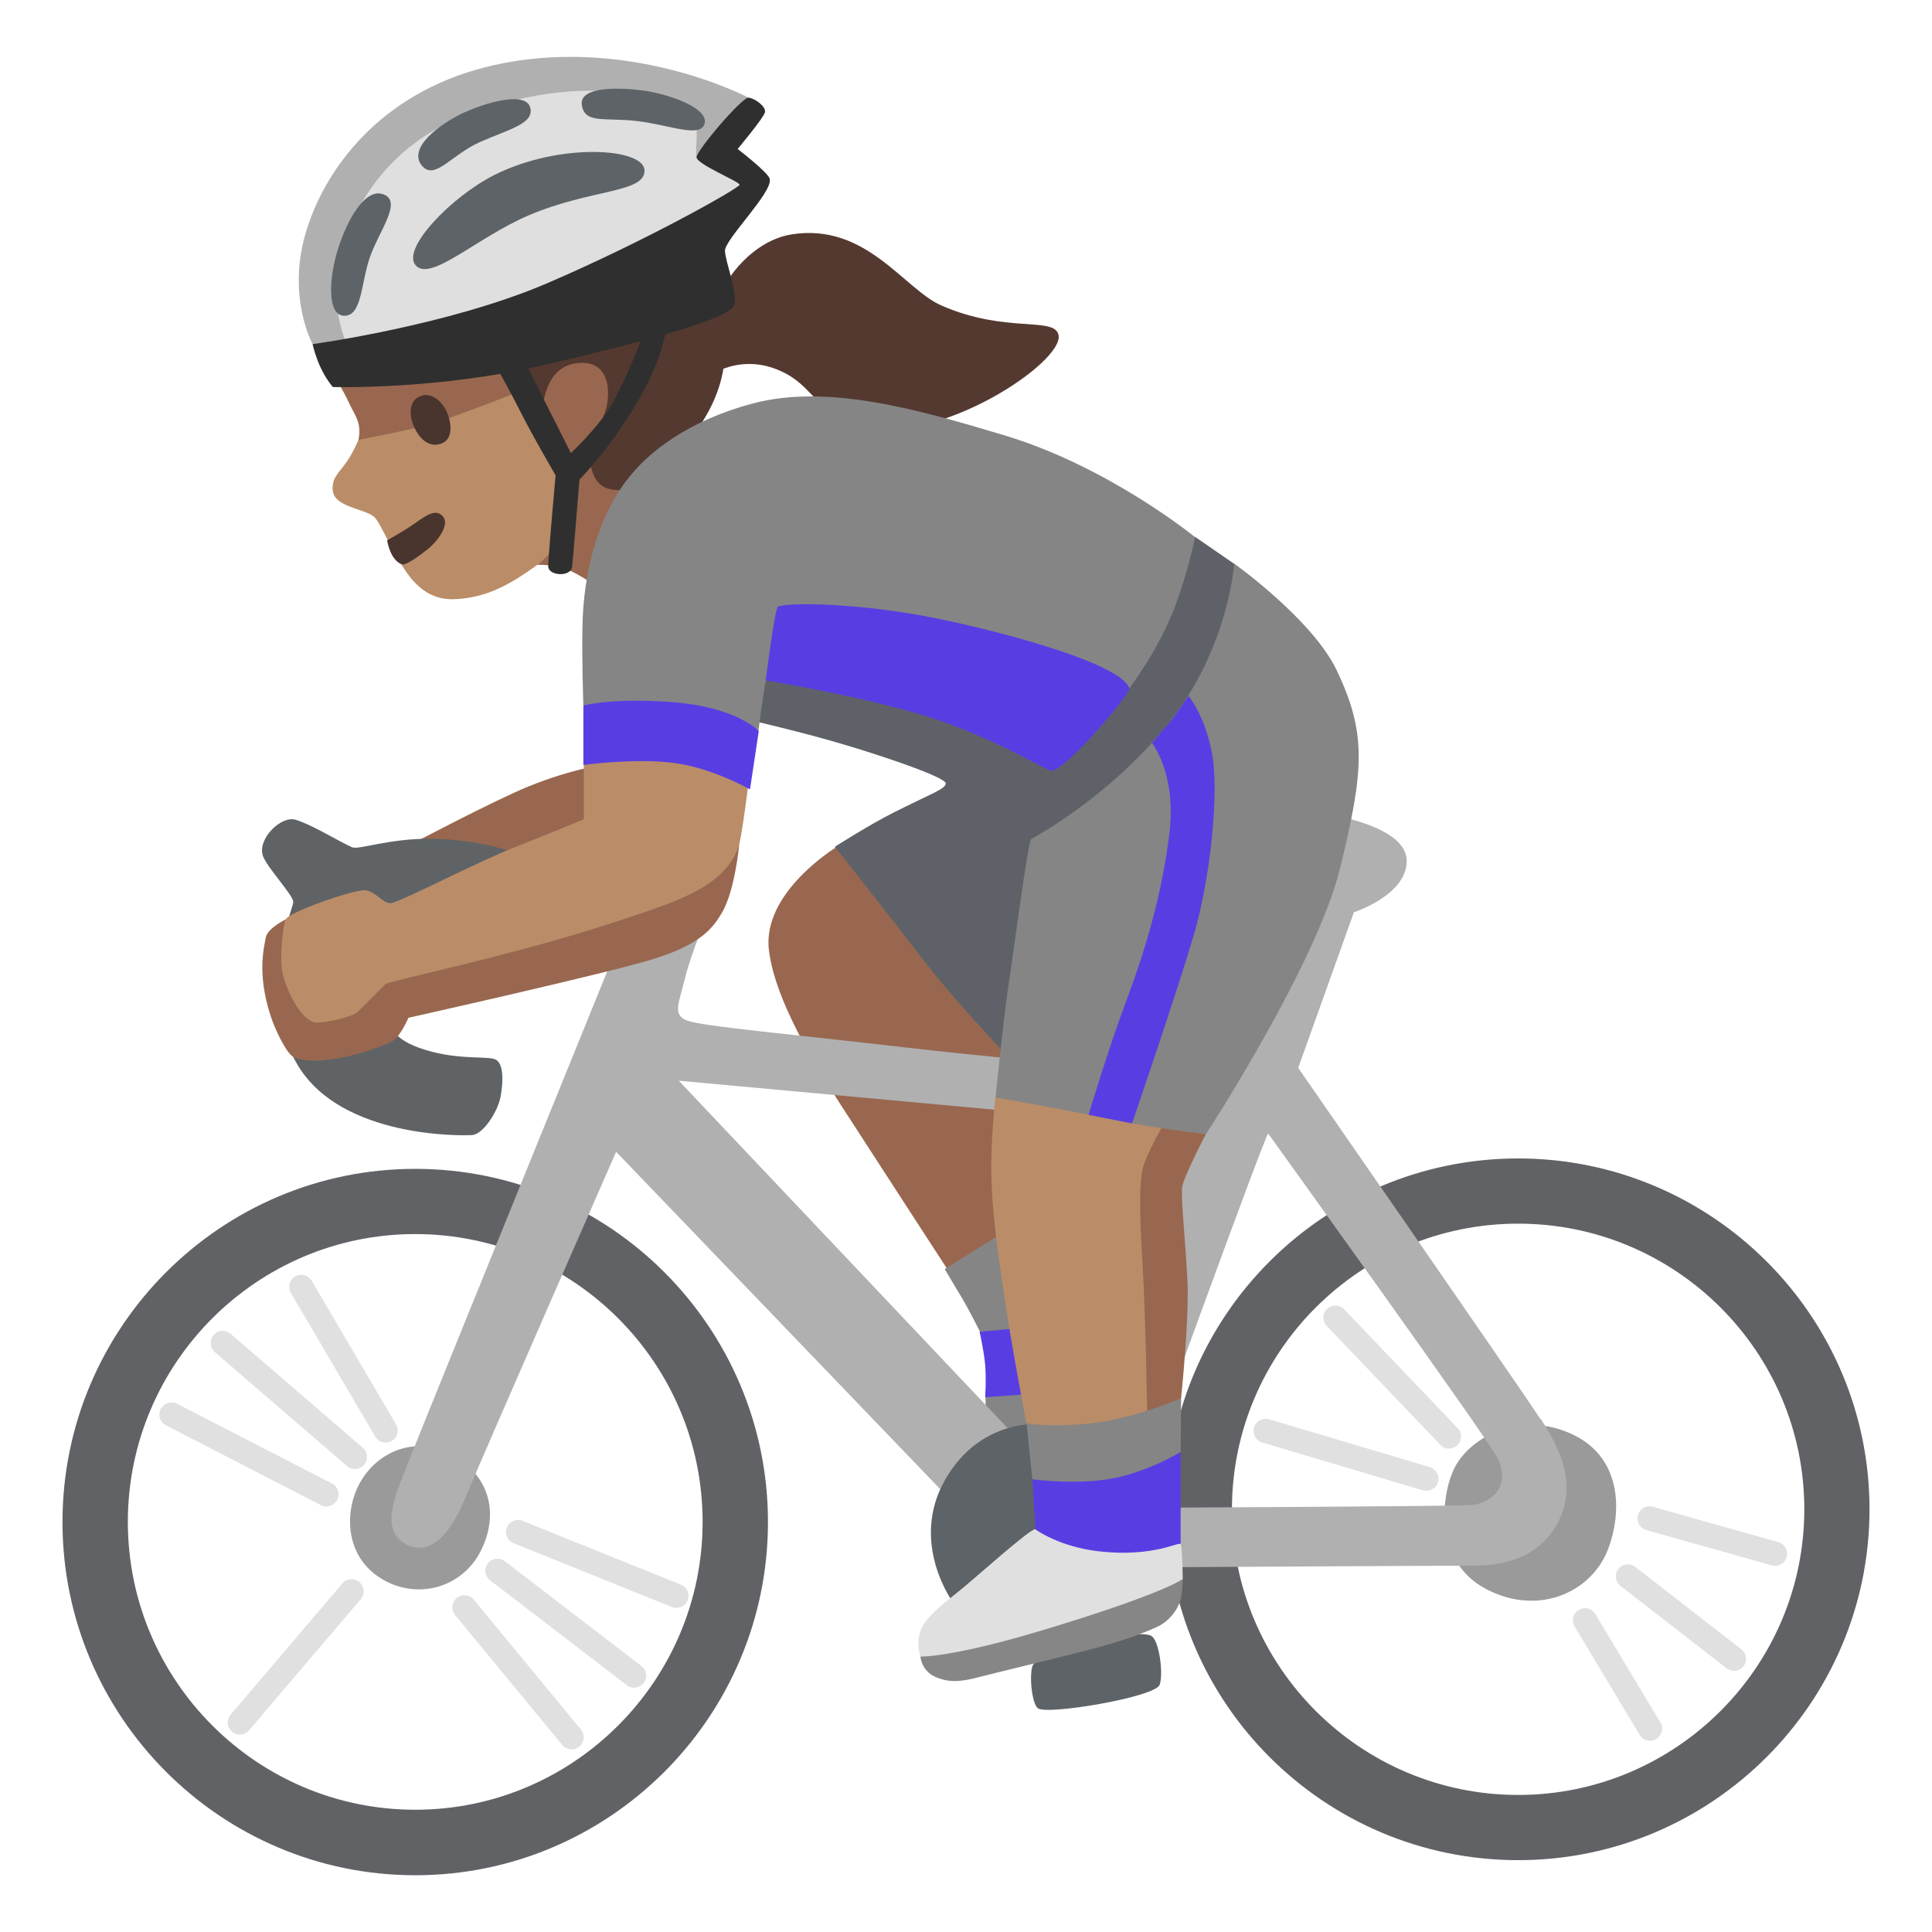 <svg enable-background="new 0 0 128 128" viewBox="0 0 128 128" xmlns="http://www.w3.org/2000/svg"><path d="m28.64 24.23-6.12 1.31s.38.66.68 1.31.78 1.17.55 2.3 11.4 8.27 11.4 8.27 1.39-.06 2.21.22 2.14 1.18 2.14 1.18l2.87-6.68 1.11-11.26-14.84 3.36z" fill="#99674f"/><path d="m23.95 24.34-3.24-1.54s-1.69-3.08-.48-7.29 4.88-9.29 11.97-11.07c9.22-2.3 17.39 2.03 17.39 2.03l-3.87 10.75z" fill="#b0b0b0"/><path d="m23.12 23.14s-1.43-2.73-.6-6.14 3.33-7.39 8.08-9.25c9.63-3.76 15.19-.32 15.45.19s-.05 2.39.13 2.54c.65.51 3.12 1.71 3.12 1.71l-.04 1.43-15.16 7.79-10.98 1.74z" fill="#dfdfdf"/><path d="m52.44 15.53c4.95-.79 7.44 3.62 9.93 4.71 4.26 1.87 7.49.71 7.76 1.95.39 1.81-8 7.36-12.97 6.06-2.96-.77-3.19-2.46-5.04-3.47-2.98-1.63-5.32.25-5.32.25s.2-3.37.6-4.73c.6-2.05 2.65-4.39 5.04-4.77z" fill="#543930"/><path d="m38.32 21.72-4.49 2.35 2.1 3.04s.09-1.22.69-2.1c.48-.71 1.35-1.08 2.32-.94s1.31 1.06 1.34 1.77c.08 1.87-.97 2.72-.97 2.72l-.15 2.35s.16 1.24 1.19 1.48c1.23.29 2.03-.25 2.03-.25s4.85-3.03 5.57-7.84c.28-1.9.07-3.34-1.23-4.13s-8.39 1.56-8.4 1.55z" fill="#543930"/><path d="m20.71 22.8s8.98-1.22 15.53-4.03 12.76-6.32 12.76-6.53-2.85-1.36-2.85-1.82 3.02-3.99 3.44-3.95 1.18.59 1.09.97-1.81 2.43-1.81 2.43 2.05 1.57 2.13 1.99c.19.91-3.01 4.02-2.97 4.77s.81 2.65.63 3.53c-.19.93-5.57 2.38-12.64 4.03-7.12 1.66-13.97 1.45-13.97 1.45s-.43-.48-.8-1.27c-.35-.74-.55-1.57-.54-1.57z" fill="#2f2f2f"/><path d="m61.5 58.26-6.05-2.16s-4.96 2.99-4.51 6.83 3.97 9.02 5.12 10.82c1.15 1.79 6.85 10.56 6.85 10.56l5.18-2.11.77-14.08s-7.36-9.86-7.36-9.86z" fill="#99674f"/><path d="m27.03 56.04s5.75-3.03 7.97-3.93c3.15-1.28 5.31-1.48 5.31-1.48l1.08 9.64s-14.36-4.23-14.36-4.23z" fill="#99674f"/><path d="m34.38 25.95s-3.24 1.29-5.55 2.06c-1.17.39-5.08 1.13-5.08 1.13s-.36.86-.79 1.47c-.48.68-.88.97-.92 1.61s.27.96.92 1.25 1.44.46 1.8.75.94 1.69 1.41 2.44 1.46 3.07 3.8 3.04 4.06-1.17 5.41-2.12 1.9-2.14 1.9-2.14v-4.42z" fill="#ba8d68"/><path d="m66.93 81.37-4.34 2.71s.9 1.52 1.21 2.03 1.14 2.14 1.14 2.14l1.17 2.25-.83 1.73.06 2.24 2.94 2.62 2.82-5.89-4.16-9.84z" fill="#858585"/><path d="m67.32 88.01-2.42.22s.29 1.27.37 2.21 0 2.13 0 2.13l3.91-.28-1.86-4.29z" fill="#583ee2"/><path d="m106.54 102.63c.96-2.53.91-6.2-2.56-7.69s-6.57.38-7.55 2.19-1.5 6.3 2.03 8.15 7.03.15 8.08-2.65z" fill="#9a9a9a"/><path d="m100.58 123.24c-12.84 0-23.28-10.43-23.28-23.25s10.44-23.24 23.28-23.24 23.28 10.43 23.28 23.24-10.44 23.25-23.28 23.25zm0-42.17c-10.46 0-18.96 8.49-18.96 18.92s8.51 18.93 18.96 18.93 18.96-8.49 18.96-18.93-8.51-18.92-18.96-18.92z" fill="#606265"/><path d="m27.51 124.24c-12.88 0-23.37-10.5-23.37-23.4s10.48-23.4 23.37-23.4 23.37 10.5 23.37 23.4-10.48 23.4-23.37 23.4zm0-42.48c-10.5 0-19.04 8.56-19.04 19.07s8.54 19.07 19.04 19.07 19.04-8.56 19.04-19.07-8.54-19.07-19.04-19.07z" fill="#606265"/><path d="m25.3 104.61c2.36 1.42 5.3.57 6.52-1.8 1.23-2.36.72-4.91-1.72-6.34s-5.03-.37-6.22 1.71c-1.08 1.87-1.09 4.93 1.42 6.43z" fill="#9a9a9a"/><path d="m102.07 94.03c-1.23-1.89-16.06-23.28-16.06-23.28l3.69-10.31s3.5-1.13 3.5-3.4-4.92-3.03-4.92-3.03l-7.09 17.4s-12.77-1.04-20.99-1.99c-8.23-.95-13.62-1.42-14.66-1.8s-.54-1.19-.16-2.8 1.77-4.96 1.77-4.96l-4.44-1.61s-15.22 37.45-15.79 38.96-1.89 4.16 0 5.11c1.6.8 2.93-.66 3.97-3.22 1.04-2.55 9.93-22.79 9.93-22.79l23.26 24.21 13.81 3.31s17.28-.1 19.65-.1 4.44-.66 5.6-2.73c1.46-2.59.17-5.1-1.06-6.99zm-35.35.55-21.75-22.98 33 3.03-6.81 21.09-4.44-1.13zm30.85 5.13c-1.04.09-19.5.17-19.5.17l-2.84-1.04s8.61-23.74 8.79-23.74c0 0 14.59 20.27 15.21 21.52.34.67.4 1.5.04 2.09s-1.18.95-1.7 1z" fill="#b0b0b0"/><path d="m34.37 56.58s-2.41-.97-5.8-1.01c-2.83-.03-4.8.76-5.25.56-.96-.43-2.68-1.51-3.74-1.82-.97-.28-2.52 1.26-2.17 2.37.25.77 2.02 2.62 2.02 3.08s-2.57 6.16.35 10.9c2.93 4.74 10.8 4.59 11.51 4.54s1.68-1.53 1.87-2.52c.2-1.06.2-2.17-.3-2.47s-2.68.1-5.15-.81c-1.8-.66-1.92-1.62-1.92-1.62z" fill="#5f6366"/><path d="m63.15 106.18s-2.94-3.97-.52-8.17 6.56-3.66 6.56-3.66l2.09 9.36-8.13 2.48z" fill="#5e6367"/><path d="m68.75 113.17c.54.49 7.8-.73 8.08-1.55.26-.74-.03-2.92-.54-3.23-.95-.59-7.43 1.07-7.86 1.93-.25.51-.1 2.47.32 2.85z" fill="#5e6367"/><path d="m47.51 40.52 2.77 7.33s3.48.81 6.14 1.63c2.66.81 6.3 2.06 6.24 2.44s-.98.66-3.47 1.92c-1.61.81-3.88 2.26-3.88 2.26s4.04 5.11 5.99 7.66 5.43 6.19 5.43 6.19l18.63-25.2-3.57-7.38-2.61-1.8-31.67 4.94z" fill="#5e6268"/><path d="m41.5 31.83c-2.44 3.32-2.86 7.37-2.91 9.6s.06 5.3.06 5.3l7.97 2.12 3.62-.36s.26-2.19.5-3.42 11.86-1.44 11.86-1.44l12.22 1.97s1.97-2.57 3.06-5.5c.83-2.24 1.3-4.51 1.3-4.51s-5.7-4.66-12.61-6.74c-5.78-1.74-11.74-3.43-16.69-2.12-4.28 1.13-7.01 3.26-8.37 5.11z" fill="#858585"/><g fill="#5e6367"><path d="m30.79 7.43c-1.77.83-3.76 2.39-2.85 3.53.84 1.05 1.95-.7 3.86-1.55s3.65-1.22 3.32-2.31-3.06-.25-4.32.34z"/><path d="m38.55 6.97c.2 1.25 1.51.8 3.65 1.05s4.28 1.18 4.49.13-2.52-1.93-3.99-2.14-4.37-.34-4.15.96z"/><path d="m32.76 11.59c-2.85 1.43-6.21 4.91-5.21 6s4.04-1.85 7.47-3.32c4.11-1.76 7.72-1.47 7.68-2.98s-5.67-1.85-9.94.3z"/><path d="m25.36 12.86c-1.16-.38-2.32 1.62-2.95 3.58s-.76 4.49.41 4.48 1.08-2.11 1.68-3.86 2.23-3.76.86-4.2z"/></g><g fill="#e0e0e0"><path d="m109.32 115.33c-.27 0-.54-.14-.69-.39l-4.31-7.18c-.23-.38-.1-.87.28-1.1s.87-.1 1.1.28l4.31 7.18c.23.38.1.87-.28 1.1-.13.08-.27.11-.41.11z"/><path d="m114.88 110.7c-.17 0-.35-.05-.49-.17l-7.03-5.46c-.35-.27-.41-.77-.14-1.12s.78-.41 1.12-.14l7.03 5.46c.35.27.41.77.14 1.12-.16.2-.39.31-.63.31z"/><path d="m117.6 103.74c-.07 0-.14 0-.22-.03l-8.31-2.34c-.43-.12-.67-.56-.55-.99s.56-.68.99-.55l8.31 2.34c.43.12.67.56.55.99-.1.35-.42.58-.77.58z"/><path d="m94.5 98.77c-.08 0-.15-.01-.23-.03l-10.65-3.17c-.42-.13-.66-.57-.54-1 .13-.42.57-.66 1-.54l10.65 3.17c.42.13.66.57.54 1-.1.35-.42.57-.77.57z"/><path d="m96.01 95.98c-.21 0-.41-.08-.57-.24l-7.53-7.88c-.31-.31-.31-.82 0-1.13s.82-.31 1.13 0l7.53 7.88c.31.31.31.82 0 1.13-.16.15-.36.23-.56.24z"/><path d="m21.63 99.81c-.12 0-.25-.03-.37-.09l-10.27-5.29c-.39-.2-.55-.68-.34-1.08.2-.39.69-.55 1.08-.35l10.27 5.29c.39.2.55.68.34 1.08-.14.28-.42.43-.71.44z"/><path d="m23.51 97.32c-.19 0-.37-.06-.52-.19l-8.76-7.55c-.33-.29-.37-.79-.08-1.13s.79-.37 1.13-.08l8.76 7.55c.33.29.37.79.08 1.13-.16.18-.38.28-.61.27z"/><path d="m25.55 95.58c-.27 0-.54-.14-.69-.4l-5.59-9.52c-.22-.38-.1-.87.28-1.09.38-.23.87-.1 1.1.28l5.59 9.52c.22.38.1.87-.28 1.09-.13.08-.27.11-.41.12z"/><path d="m15.89 114.92c-.18 0-.37-.06-.52-.19-.34-.29-.38-.79-.09-1.13l7.4-8.69c.29-.34.79-.38 1.13-.09s.38.79.09 1.13l-7.4 8.69c-.16.19-.38.28-.61.28z"/><path d="m37.87 115.9c-.23 0-.46-.1-.62-.29l-7.1-8.61c-.28-.34-.23-.85.11-1.13s.85-.23 1.13.11l7.1 8.61c.28.34.23.85-.11 1.13-.15.12-.33.18-.51.18z"/><path d="m42.02 111.82c-.17 0-.34-.05-.49-.17l-9.06-6.95c-.35-.27-.42-.77-.15-1.12s.77-.42 1.12-.15l9.06 6.95c.35.27.42.77.15 1.12-.16.2-.4.31-.64.31z"/><path d="m44.82 106.53c-.1 0-.2-.02-.3-.06l-10.5-4.23c-.41-.17-.61-.63-.44-1.04s.63-.61 1.04-.44l10.5 4.23c.41.17.61.63.44 1.04-.13.31-.43.5-.74.5z"/></g><path d="m72.82 89.41 3.93 6.81 1.5-3.59s.55-5.23.42-7.8c-.13-2.58-.44-5.46-.35-6.16s1.57-3.53 1.57-3.53l-3.58-3.54z" fill="#99674f"/><path d="m27.7 62-8.79-1.08s-1.2.59-1.3 1.19-.61 2.35.32 5.2c.3.93 1.08 2.55 1.55 2.74 1.97.81 6.4-.85 6.72-1.21.53-.6.86-1.41.86-1.41s12.99-2.9 16.19-3.88 4.01-2.09 4.61-3.13c.84-1.48 1.11-4.43 1.11-4.43l-1.92-2.88-19.33 8.89z" fill="#99674f"/><path d="m79.11 69.54-13.16 3.17s-.14.98-.25 3.38c-.17 3.62.54 7.7.87 10 .39 2.75 1.43 8.2 1.43 8.2l4.68 1.32 3.32-2.18s-.09-6.16-.31-9.78-.22-5.68.13-6.59c.54-1.42 1.53-3.01 1.53-3.01l1.75-4.5z" fill="#ba8d68"/><path d="m44.92 48.45-6.24 1.97v2.42 1.44s-2.45 1.01-4.7 1.9-7.3 3.49-8.03 3.65c-.53.11-1.05-.78-1.75-.85s-5.08 1.44-5.28 1.94-.42 2.77-.18 3.65c.34 1.22 1.05 2.7 1.97 3.13.46.21 2.56-.34 2.87-.57s1.75-1.75 1.98-1.94 7.68-1.75 13.62-3.61c4.08-1.28 6.16-2 7.57-2.91 1.2-.78 1.9-1.67 2.21-2.68.2-.63.66-4.35.66-4.35l-4.7-3.18z" fill="#ba8d68"/><path d="m70.86 100.68-2.46-2.67-.39-3.71s1.37.27 3.95.03c3.11-.29 6.29-1.69 6.29-1.69l-.03 3.56z" fill="#858585"/><path d="m68.32 55.59c-.25.37-1.12 7.16-1.49 9.59s-.87 7.53-.87 7.53 4.67.81 7.59 1.43 6.35 1 6.35 1 7.35-11.27 8.9-17.68c1.56-6.41 1.77-8.86-.25-13.07-1.61-3.36-6.78-7.05-6.78-7.05s-.37 5.63-4.36 10.6-9.1 7.65-9.09 7.65z" fill="#858585"/><g fill="#583ee2"><path d="m72.79 104.21-4.09-.43-.1-2.46-.2-3.31s2.94.39 5.31-.06 4.51-1.75 4.51-1.75v6.11l-5.43 1.91z"/><path d="m51.54 40.2c-.21.13-.81 4.88-.81 4.88s5.65.91 10.21 2.24c4.57 1.34 8.4 3.75 8.71 3.75.95 0 5.28-5.14 5.17-5.47-.49-1.55-7.75-3.6-12.67-4.61-5.26-1.08-10.13-1.09-10.61-.79z"/><path d="m76.32 49.22s1.6 2 1.17 5.84-1.55 7.73-2.8 11.05-2.57 7.75-2.57 7.75l2.88.57s3.01-8.77 4.11-12.55 1.67-9.43 1.19-11.97-1.56-3.8-1.56-3.8-1.02 1.51-1.32 1.83-1.09 1.28-1.09 1.28z"/><path d="m38.65 46.73v3.95s3.28-.45 5.87-.15 5.17 1.77 5.17 1.77l.58-3.86s-1.43-1.59-5.71-1.92c-3.99-.31-5.9.22-5.9.22z"/></g><path d="m71.35 104.46-10.37 5.29s.06.92.95 1.33 1.71.35 2.82.06 5.71-1.39 7.64-1.9 3.26-1 4.22-1.43c.86-.38 1.47-1.22 1.62-1.9.13-.6.13-1.3.13-1.3l-7.01-.16z" fill="#868686"/><path d="m68.59 101.32c-.29-.1-4.06 3.3-5.01 4.06s-1.96 1.54-2.41 2.28c-.6.98-.19 2.09-.19 2.09s2.02.1 8.31-1.81c7.96-2.41 9.07-3.33 9.07-3.33s-.03-2.12-.13-2.31-1.81.89-5.42.48c-2.66-.3-4.22-1.46-4.22-1.46z" fill="#e0e0e0"/><path d="m25.65 35.8s1.13-.63 1.84-1.13 1.39-1.01 1.86-.45-.38 1.67-1.04 2.19-1.45 1.07-1.69.98c-.79-.3-.97-1.59-.97-1.59z" fill="#49352e"/><path d="m27.75 26.28c-.78.42-.6 1.5-.21 2.22.42.78 1.08 1.18 1.79.85.78-.37.54-1.6.17-2.26s-1.08-1.16-1.74-.8z" fill="#49352e"/><path d="m32.96 24.43s.93 1.66 1.62 3.04 2.23 4.02 2.23 4.02-.51 5.64-.49 6.04c.04.65 1.5.69 1.58.04.06-.44.49-5.8.49-5.8s1.67-1.65 3.45-4.5c2.15-3.45 2.27-5.44 2.27-5.44l-1.54.49s-1.18 3.04-2.11 4.58-2.64 3.12-2.64 3.12-.89-1.79-1.65-3.28-1.73-3.44-1.73-3.44l-1.49 1.12z" fill="#2f2f2f"/></svg>